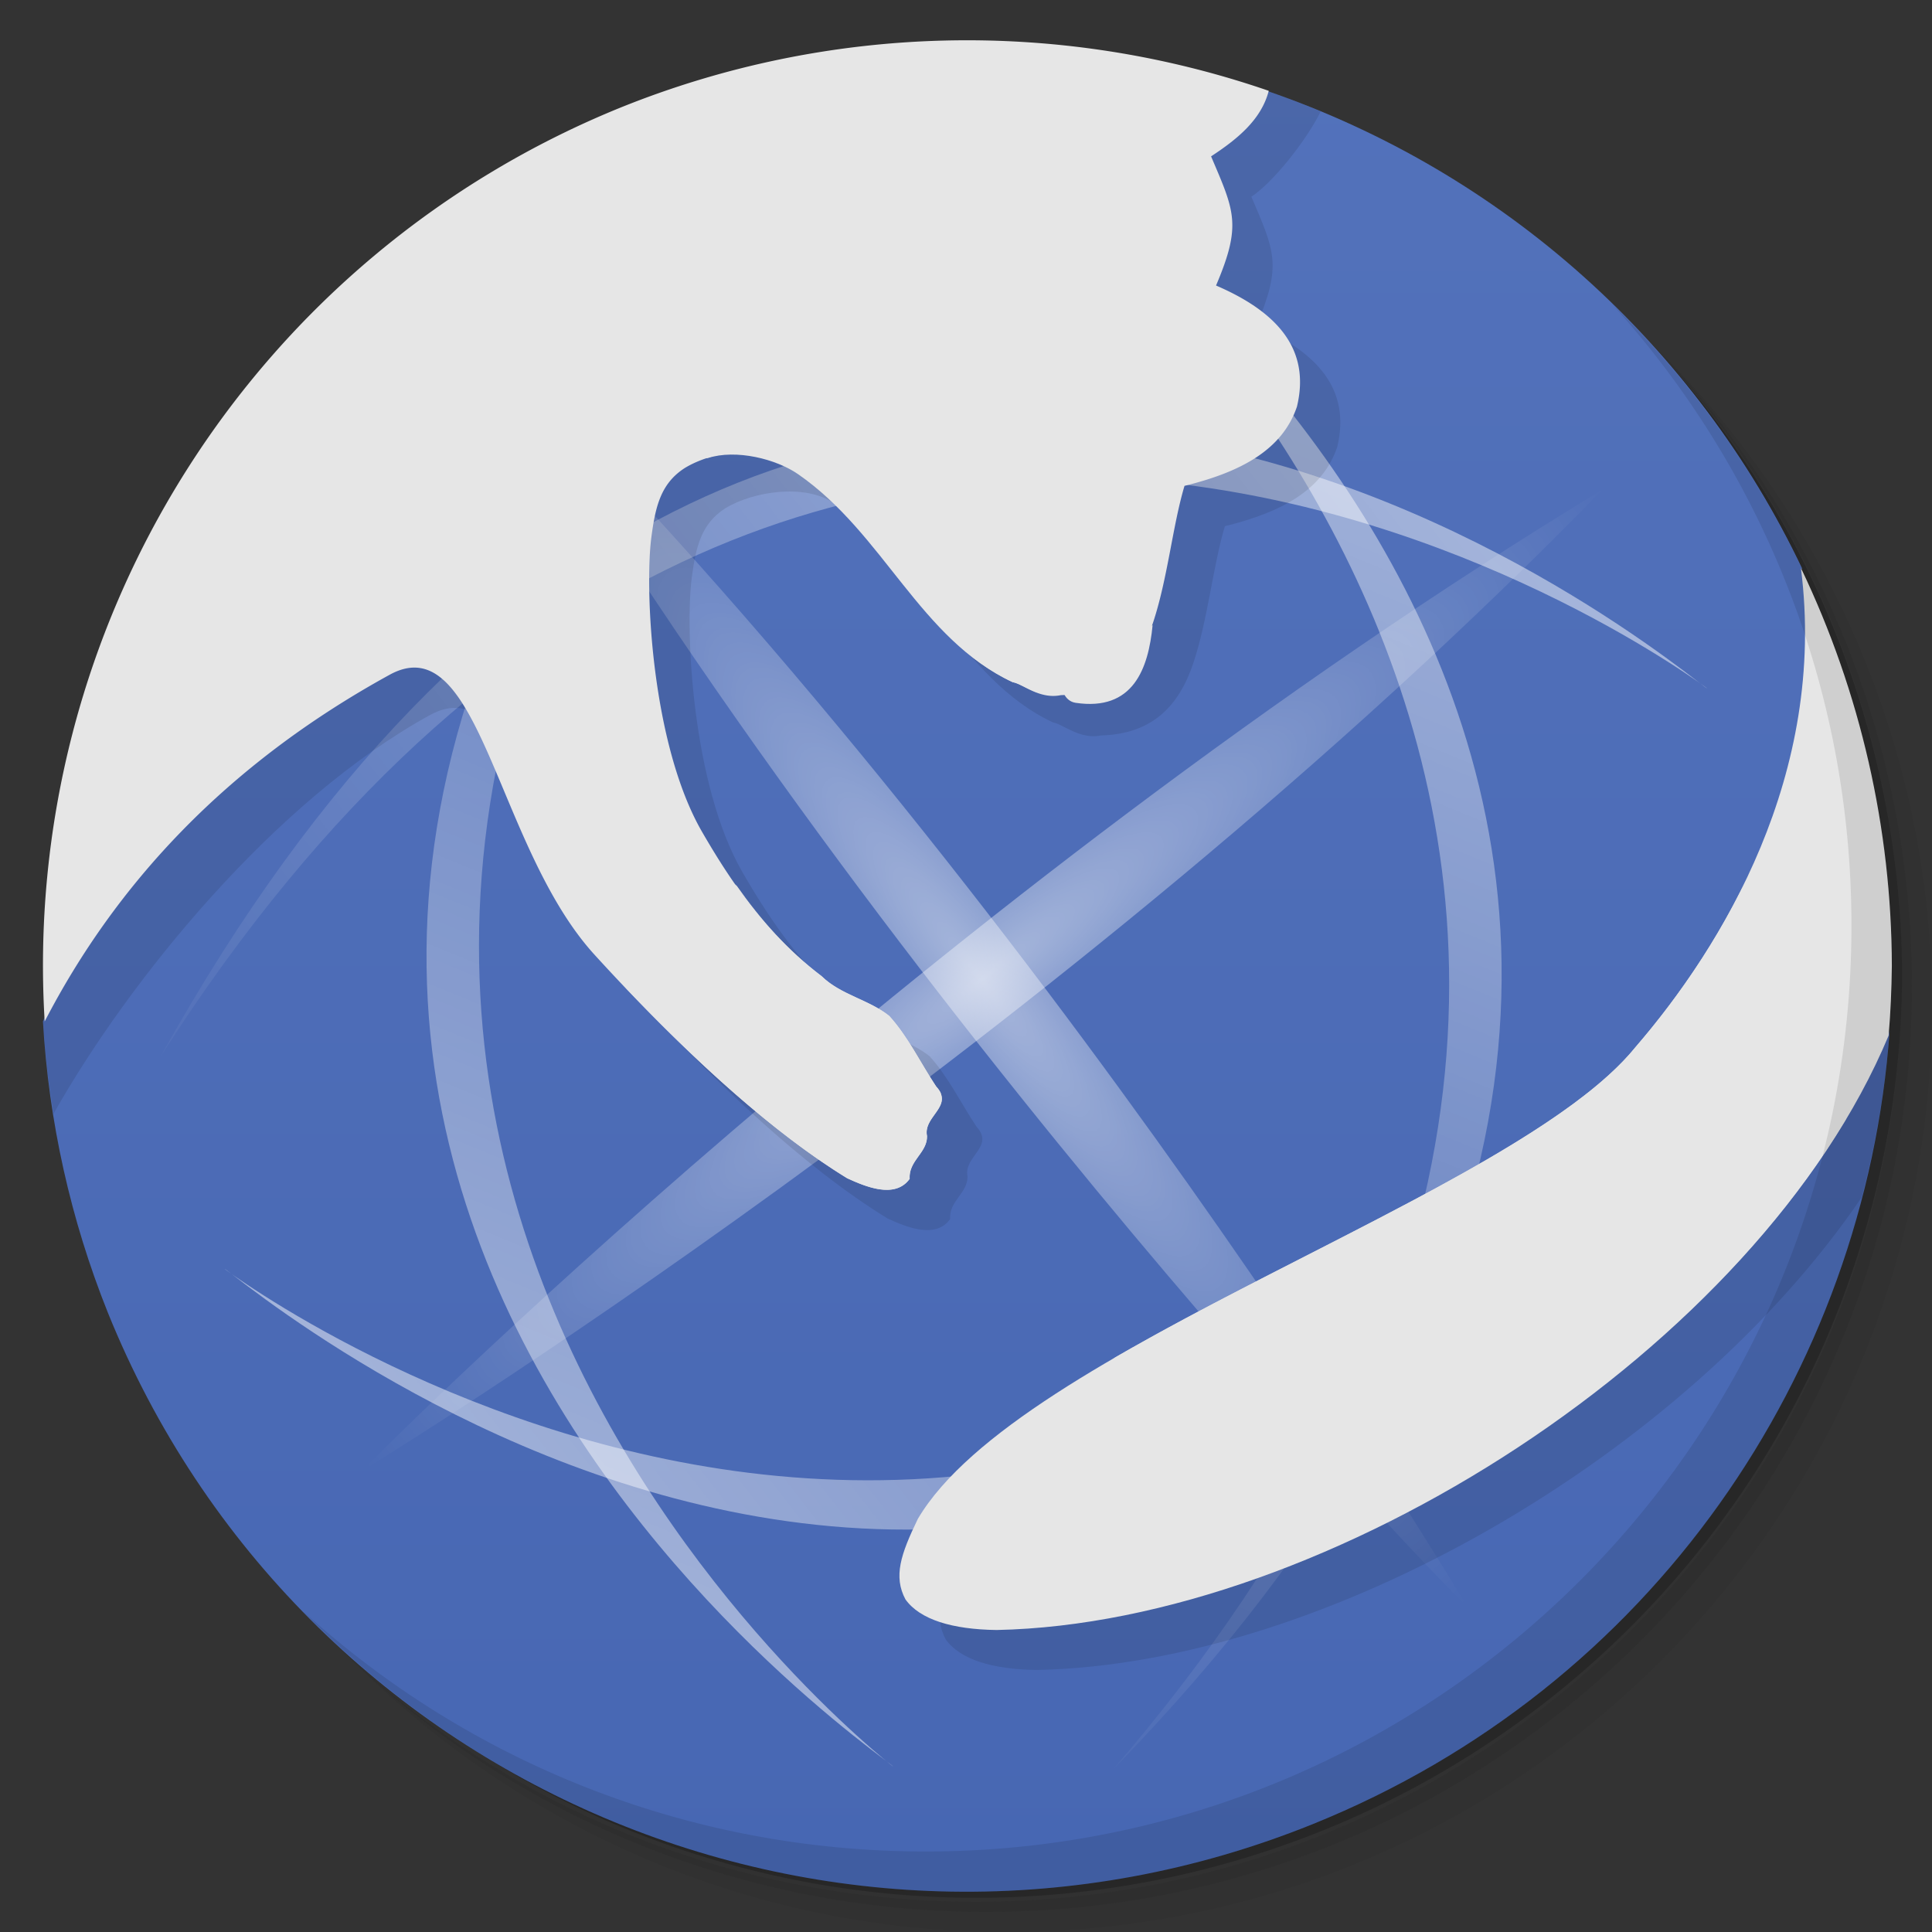 <?xml version="1.0" encoding="UTF-8" standalone="no"?>
<svg
   xmlns:dc="http://purl.org/dc/elements/1.1/"
   xmlns:cc="http://creativecommons.org/ns#"
   xmlns:rdf="http://www.w3.org/1999/02/22-rdf-syntax-ns#"
   xmlns:svg="http://www.w3.org/2000/svg"
   xmlns="http://www.w3.org/2000/svg"
   xmlns:xlink="http://www.w3.org/1999/xlink"
   xmlns:sodipodi="http://sodipodi.sourceforge.net/DTD/sodipodi-0.dtd"
   xmlns:inkscape="http://www.inkscape.org/namespaces/inkscape"
   viewBox="0 0 48 48"
   id="svg2"
   version="1.1"
   inkscape:version="0.91 r13725"
   sodipodi:docname="iceweasel.svg">
  <rect x="0" y="0" width="48" height="48" fill="#333333" stroke="none"/>
  <sodipodi:namedview
     pagecolor="#ffffff"
     bordercolor="#666666"
     borderopacity="1"
     objecttolerance="10"
     gridtolerance="10"
     guidetolerance="10"
     inkscape:pageopacity="0"
     inkscape:pageshadow="2"
     inkscape:window-width="767"
     inkscape:window-height="480"
     id="namedview70"
     showgrid="false"
     inkscape:zoom="4.9166667"
     inkscape:cx="24"
     inkscape:cy="24"
     inkscape:window-x="57"
     inkscape:window-y="31"
     inkscape:window-maximized="0"
     inkscape:current-layer="svg2" />
  <defs
     id="defs4">
    <linearGradient
       id="linearGradient4314"
       y1="47"
       x2="0"
       y2="1"
       gradientUnits="userSpaceOnUse">
      <stop
         style="stop-color:#4767b3;stop-opacity:1"
         id="stop7" />
      <stop
         offset="1"
         style="stop-color:#5372bb;stop-opacity:1"
         id="stop9" />
    </linearGradient>
    <linearGradient
       xlink:href="#linearGradient3657"
       id="linearGradient27843"
       gradientUnits="userSpaceOnUse"
       gradientTransform="matrix(0.143,-0.247,0.247,0.143,-68.255,48.466)"
       x1="98"
       x2="420" />
    <linearGradient
       id="linearGradient3657">
      <stop
         style="stop-color:#fff;stop-opacity:1"
         id="stop13" />
      <stop
         offset="1"
         style="stop-color:#fff;stop-opacity:0"
         id="stop15" />
    </linearGradient>
    <linearGradient
       xlink:href="#linearGradient3657"
       id="linearGradient27845"
       gradientUnits="userSpaceOnUse"
       gradientTransform="matrix(-0.247,0.143,0.143,0.247,60.658,-79.659)"
       x1="98"
       x2="420" />
    <linearGradient
       xlink:href="#linearGradient3657"
       id="linearGradient27847"
       gradientUnits="userSpaceOnUse"
       gradientTransform="matrix(0.247,-0.143,-0.143,-0.247,12.482,129.991)"
       x1="98"
       x2="420" />
    <linearGradient
       xlink:href="#linearGradient3657"
       id="linearGradient27849"
       gradientUnits="userSpaceOnUse"
       gradientTransform="matrix(-0.143,0.247,-0.247,-0.143,141.395,0.29)"
       x1="98"
       x2="420" />
    <radialGradient
       xlink:href="#linearGradient3657"
       id="radialGradient27851"
       gradientUnits="userSpaceOnUse"
       gradientTransform="matrix(0.263,-0.152,0.033,0.056,-34.501,49.923)"
       cx="246.35"
       cy="226.88"
       r="154.36" />
    <radialGradient
       xlink:href="#linearGradient3657"
       id="radialGradient27853"
       gradientUnits="userSpaceOnUse"
       gradientTransform="matrix(-0.152,-0.263,0.056,-0.033,62.134,97.453)"
       cx="246.35"
       cy="226.88"
       r="154.36" />
  </defs>
  <path
     d="m 36.31,5 c 5.859,4.062 9.688,10.831 9.688,18.5 0,12.426 -10.07,22.5 -22.5,22.5 -7.669,0 -14.438,-3.828 -18.5,-9.688 1.037,1.822 2.306,3.499 3.781,4.969 4.085,3.712 9.514,5.969 15.469,5.969 12.703,0 23,-10.298 23,-23 0,-5.954 -2.256,-11.384 -5.969,-15.469 C 39.81,7.306 38.132,6.037 36.31,5 z m 4.969,3.781 c 3.854,4.113 6.219,9.637 6.219,15.719 0,12.703 -10.297,23 -23,23 -6.081,0 -11.606,-2.364 -15.719,-6.219 4.16,4.144 9.883,6.719 16.219,6.719 12.703,0 23,-10.298 23,-23 0,-6.335 -2.575,-12.06 -6.719,-16.219 z"
     style="opacity:0.05"
     id="path22" />
  <path
     d="m 41.28 8.781 c 3.712 4.085 5.969 9.514 5.969 15.469 0 12.703 -10.297 23 -23 23 -5.954 0 -11.384 -2.256 -15.469 -5.969 4.113 3.854 9.637 6.219 15.719 6.219 12.703 0 23 -10.298 23 -23 0 -6.081 -2.364 -11.606 -6.219 -15.719 z"
     style="opacity:0.1"
     id="path24" />
  <path
     d="M 31.25,2.375 C 39.865,5.529 46,13.792 46,23.505 c 0,12.426 -10.07,22.5 -22.5,22.5 -9.708,0 -17.971,-6.135 -21.12,-14.75 a 23,23 0 0 0 44.875,-7 23,23 0 0 0 -16,-21.875 z"
     style="opacity:0.2"
     id="path26" />
  <path
     d="m 42.04 16.418 c 0.055 0.098 0.098 0.195 0.148 0.289 -0.004 0.02 0.004 0.043 0 0.055 -0.012 -0.016 -0.031 -0.039 -0.031 -0.055 -0.043 -0.098 -0.07 -0.191 -0.117 -0.289 m 0 0"
     style="fill:#000;opacity:0.1;fill-opacity:1;stroke:none;fill-rule:nonzero"
     id="path28" />
  <path
     d="m 41.04 15.418 c 0.055 0.098 0.098 0.195 0.148 0.289 -0.004 0.02 0.004 0.043 0 0.055 -0.012 -0.016 -0.031 -0.039 -0.031 -0.055 -0.043 -0.098 -0.07 -0.191 -0.117 -0.289 m 0 0"
     style="fill:#ec7f43;fill-opacity:1;stroke:none;fill-rule:nonzero"
     id="path30" />
  <path
     d="m 31.479 2.258 c -17.15 6.741 -27.09 14.888 -30.412 23.12 c 0.143 2.482 0.687 4.923 1.611 7.23 4.758 11.778 18.16 17.469 29.941 12.711 8.418 -3.401 13.722 -11.221 14.328 -19.705 -0.013 0.039 -0.02 0.078 -0.033 0.117 -0.917 -0.996 -0.707 -4.777 -2.17 -11.613 0.013 0.007 0.024 0.016 0.037 0.023 c -2.647 -5.571 -7.433 -9.867 -13.303 -11.883"
     style="fill:url(#linearGradient4314);fill-opacity:1;stroke:none;fill-rule:evenodd"
     id="path32" />
  <g
     transform="matrix(0.413,-0.059,0.058,0.418,7.434,15.952)"
     id="g34">
    <path
       d="m 25.825 70.48 c 0 0 -46.22 -46.735 8.556 -94.22 -61.922 47.31 -8.413 93.97 -8.556 94.22 z"
       style="fill:url(#linearGradient27843);opacity:0.5;fill-opacity:1;stroke:none;display:inline;fill-rule:evenodd"
       id="path36" />
    <path
       d="m 82.67 14.42 c 0 0 -46.735 -46.22 -94.22 8.556 47.31 -61.922 93.97 -8.413 94.22 -8.556 z"
       style="fill:url(#linearGradient27845);opacity:0.5;fill-opacity:1;stroke:none;display:inline;fill-rule:evenodd"
       id="path38" />
    <path
       d="m -9.534 35.911 c 0 0 46.735 46.22 94.22 -8.556 -47.31 61.922 -93.97 8.413 -94.22 8.556 z"
       style="fill:url(#linearGradient27847);opacity:0.5;fill-opacity:1;stroke:none;display:inline;fill-rule:evenodd"
       id="path40" />
    <path
       d="m 47.32 -21.726 c 0 0 46.22 46.735 -8.556 94.22 61.922 -47.31 8.413 -93.97 8.556 -94.22 z"
       style="fill:url(#linearGradient27849);opacity:0.5;fill-opacity:1;stroke:none;display:inline;fill-rule:evenodd"
       id="path42" />
    <path
       d="m -2.952 48.773 c 0 0 44.754 -19.03 81.07 -46.806 c -42.466 17.919 -81.33 46.806 -81.07 46.806"
       style="fill:url(#radialGradient27851);opacity:0.5;fill-opacity:1;stroke:none;display:inline;fill-rule:evenodd"
       id="path44" />
    <path
       d="m 60.984 65.904 c 0 0 -19.03 -44.754 -46.806 -81.07 17.919 42.466 46.806 81.33 46.806 81.07 z"
       style="fill:url(#radialGradient27853);opacity:0.5;fill-opacity:1;stroke:none;display:inline;fill-rule:evenodd"
       id="path46" />
  </g>
  <g
     id="g48">
    <path
       d="m 31.479 2.258 c -17.15 6.741 -27.09 14.888 -30.412 23.12 c 0.044 0.771 0.141 1.535 0.262 2.295 c 1.882 -3.339 5.513 -7.799 9.354 -9.908 c 2.246 -1.234 2.638 4.265 5.09 6.955 c 1.89 2.073 4.155 4.251 6.279 5.553 c 0.457 0.209 1.189 0.52 1.553 0.016 c -0.028 -0.457 0.441 -0.644 0.432 -1.064 c -0.101 -0.491 0.678 -0.737 0.227 -1.229 c -0.389 -0.583 -0.695 -1.229 -1.166 -1.752 c -0.511 -0.41 -1.205 -0.524 -1.68 -0.988 c -1.287 -0.976 -2.166 -2.187 -2.975 -3.592 c -1.251 -2.172 -1.425 -6.02 -1.256 -7.313 c 0.1 -0.764 0.235 -1.338 0.83 -1.721 c 0.71 -0.433 1.998 -0.614 2.699 -0.129 c 2.139 1.481 3.136 4.375 5.449 5.449 c 0.236 0.034 0.66 0.433 1.193 0.322 c 1.248 -0.034 1.927 -0.707 2.291 -1.801 c 0.364 -1.094 0.489 -2.423 0.783 -3.398 c 1.4 -0.344 2.426 -0.891 2.791 -1.967 c 0.343 -1.424 -0.485 -2.355 -2.01 -3.01 c 0.645 -1.515 0.455 -1.849 -0.123 -3.209 c 0.527 -0.346 1.343 -1.36 1.723 -2.117 c -0.439 -0.182 -0.882 -0.356 -1.334 -0.512 z"
       style="fill:#000;fill-opacity:0.098"
       id="path50" />
    <path
       d="m 45.625 19.06 c -0.613 3.349 -2.418 6.125 -3.992 7.949 c -3 3.71 -15.318 7.456 -17.83 11.721 c -0.426 0.882 -0.611 1.43 -0.307 2 c 0.359 0.502 1.163 0.746 2.266 0.76 c 7.149 -0.145 16.13 -5.325 20.494 -11.748 c 0.35 -1.35 0.591 -2.733 0.691 -4.137 c -0.013 0.039 -0.02 0.078 -0.033 0.117 c -0.662 -0.719 -0.749 -2.944 -1.289 -6.666 z"
       style="fill:#000;fill-opacity:0.098"
       id="path52" />
  </g>
  <g
     id="g54"
     style="fill:#e6e6e6;fill-opacity:1">
    <path
       d="M 31.523 2.257 A 23 23 0 0 0 15.431 2.667 23 23 0 0 0 1.11 25.377 c 1.752 -3.382 4.482 -6.368 8.571 -8.613 2.246 -1.234 2.637 4.265 5.089 6.955 1.89 2.073 4.155 4.252 6.28 5.554 0.457 0.209 1.188 0.52 1.552 0.015 -0.028 -0.457 0.44 -0.645 0.431 -1.065 -0.101 -0.491 0.678 -0.736 0.227 -1.227 -0.389 -0.583 -0.694 -1.231 -1.166 -1.754 -0.511 -0.41 -1.205 -0.523 -1.68 -0.988 -1.287 -0.976 -2.165 -2.188 -2.975 -3.593 -1.251 -2.172 -1.426 -6.02 -1.256 -7.312 0.1 -0.764 0.234 -1.338 0.83 -1.721 0.71 -0.433 1.999 -0.613 2.699 -0.128 2.139 1.481 3.136 4.375 5.45 5.449 0.236 0.034 0.66 0.433 1.194 0.322 1.248 -0.034 1.927 -0.708 2.291 -1.802 0.364 -1.094 0.488 -2.423 0.782 -3.398 1.4 -0.344 2.428 -0.891 2.793 -1.967 0.343 -1.424 -0.485 -2.354 -2.01 -3.01 0.645 -1.515 0.455 -1.849 -0.123 -3.209 0.635 -0.417 1.246 -0.902 1.433 -1.63 z"
       style="fill:#e6e6e6;fill-opacity:1"
       id="path56" />
    <path
       d="m 28.636 15.534 c -1.248 0.562 -1.636 0.694 -2.174 1.342 -0.151 0.182 -0.028 0.542 0.26 0.585 1.429 0.215 1.809 -0.845 1.914 -1.927 z"
       style="fill:#e6e6e6;fill-opacity:1;stroke:none;fill-rule:nonzero"
       id="path58" />
    <path
       d="m 23.378 27.17 c -0.022 -0.055 -0.06 -0.113 -0.117 -0.174 -0.389 -0.583 -0.694 -1.231 -1.166 -1.754 -0.511 -0.41 -1.205 -0.523 -1.68 -0.988 -0.853 -0.647 -1.518 -1.405 -2.11 -2.246 -0.029 -0.024 -0.065 -0.047 -0.091 -0.073 0.916 1.201 2.072 2.862 3.03 3.759 1.467 1.369 0.649 2.199 0.309 2.538 -0.626 0.624 -3.669 -1.667 -6.02 -3.704 1.722 1.814 3.664 3.612 5.513 4.745 0.457 0.209 1.188 0.52 1.552 0.015 -0.028 -0.457 0.44 -0.645 0.431 -1.065 -0.089 -0.43 0.498 -0.67 0.343 -1.053 z"
       style="fill:#e6e6e6;fill-opacity:1;stroke:none;display:inline;fill-rule:evenodd"
       id="path60" />
    <path
       d="m 25.632 16.851 c -0.627 -1.522 -2.733 -4.388 -3.674 -5.341 -1 -1.015 -3.531 -0.535 -4.465 -0.127 0.028 -0.008 0.06 0 0.09 -0.002 0.705 -0.229 1.703 0.024 2.244 0.399 2.139 1.481 3.02 4.096 5.337 5.17 0.137 0.02 0.342 0.156 0.59 0.25 0 0 0 0 0.002 0 -0.03 -0.105 -0.072 -0.223 -0.124 -0.348 z"
       style="fill:#e6e6e6;fill-opacity:1;stroke:none"
       id="path62" />
    <path
       d="m 44.744 14.12 c 0.651 5.11 -1.952 9.395 -4.111 11.896 -3 3.71 -15.318 7.456 -17.83 11.721 -0.426 0.882 -0.611 1.43 -0.307 2 0.359 0.502 1.163 0.746 2.266 0.76 c 8.242 -0.167 18.924 -7.02 22.16 -14.768 0.05 -0.576 0.073 -1.153 0.08 -1.73 c -0.008 -3.421 -0.778 -6.797 -2.256 -9.883 z"
       style="fill:#e6e6e6;fill-opacity:1"
       id="path64" />
    <path
       d="m 45.27 17.674 c -0.373 1.612 -1.082 3.077 -2 4.416 c -0.783 1.564 -1.747 2.896 -2.635 3.924 c -2.032 2.513 -8.336 5.04 -12.975 7.738 c 2.118 -0.501 2.397 -0.709 5.01 -1.725 l -4.115 3.092 l 5.357 -2.449 l -4.238 3.469 l 5.18 -2.432 l -4.332 2.959 l 4.494 -1.611 l -3.779 2.363 l 4.496 -1.633 c 0 0 0.726 0.312 -3.916 2.359 l 5.439 -1.912 c 3.55 -2.253 6.68 -5.202 8.605 -8.426 c 0.219 -0.916 0.258 -1.568 0.141 -1.662 c -0.539 1.032 -1.343 1.983 -1.838 2.666 c 0 0 1.415 -2.377 1.762 -4.854 c -0.196 1.745 -2.527 3.396 -2.527 3.396 c 0 0 1.392 -0.863 2.229 -4.367 c -0.755 1.589 -2.049 2.787 -2.049 2.787 c 0 0 1.613 -1.837 2.232 -4.986 c -0.632 3.063 -2.305 3.662 -2.305 3.662 c 0 0 1.284 -1.694 2.096 -5.371 c -0.901 3.68 -2.455 5.02 -2.455 5.02 c 0 0 1.549 -3.619 2.129 -6.42 z"
       style="fill:#e6e6e6;fill-opacity:1;stroke:none;display:inline;fill-rule:evenodd"
       id="path66" />
  </g>
  <path
     d="m 40.03,7.531 c 3.712,4.084 5.969,9.514 5.969,15.469 0,12.703 -10.297,23 -23,23 C 17.045,46 11.615,43.744 7.53,40.031 11.708,44.322 17.54,47 23.999,47 c 12.703,0 23,-10.298 23,-23 0,-6.462 -2.677,-12.291 -6.969,-16.469 z"
     style="opacity:0.1"
     id="path68" />
</svg>
